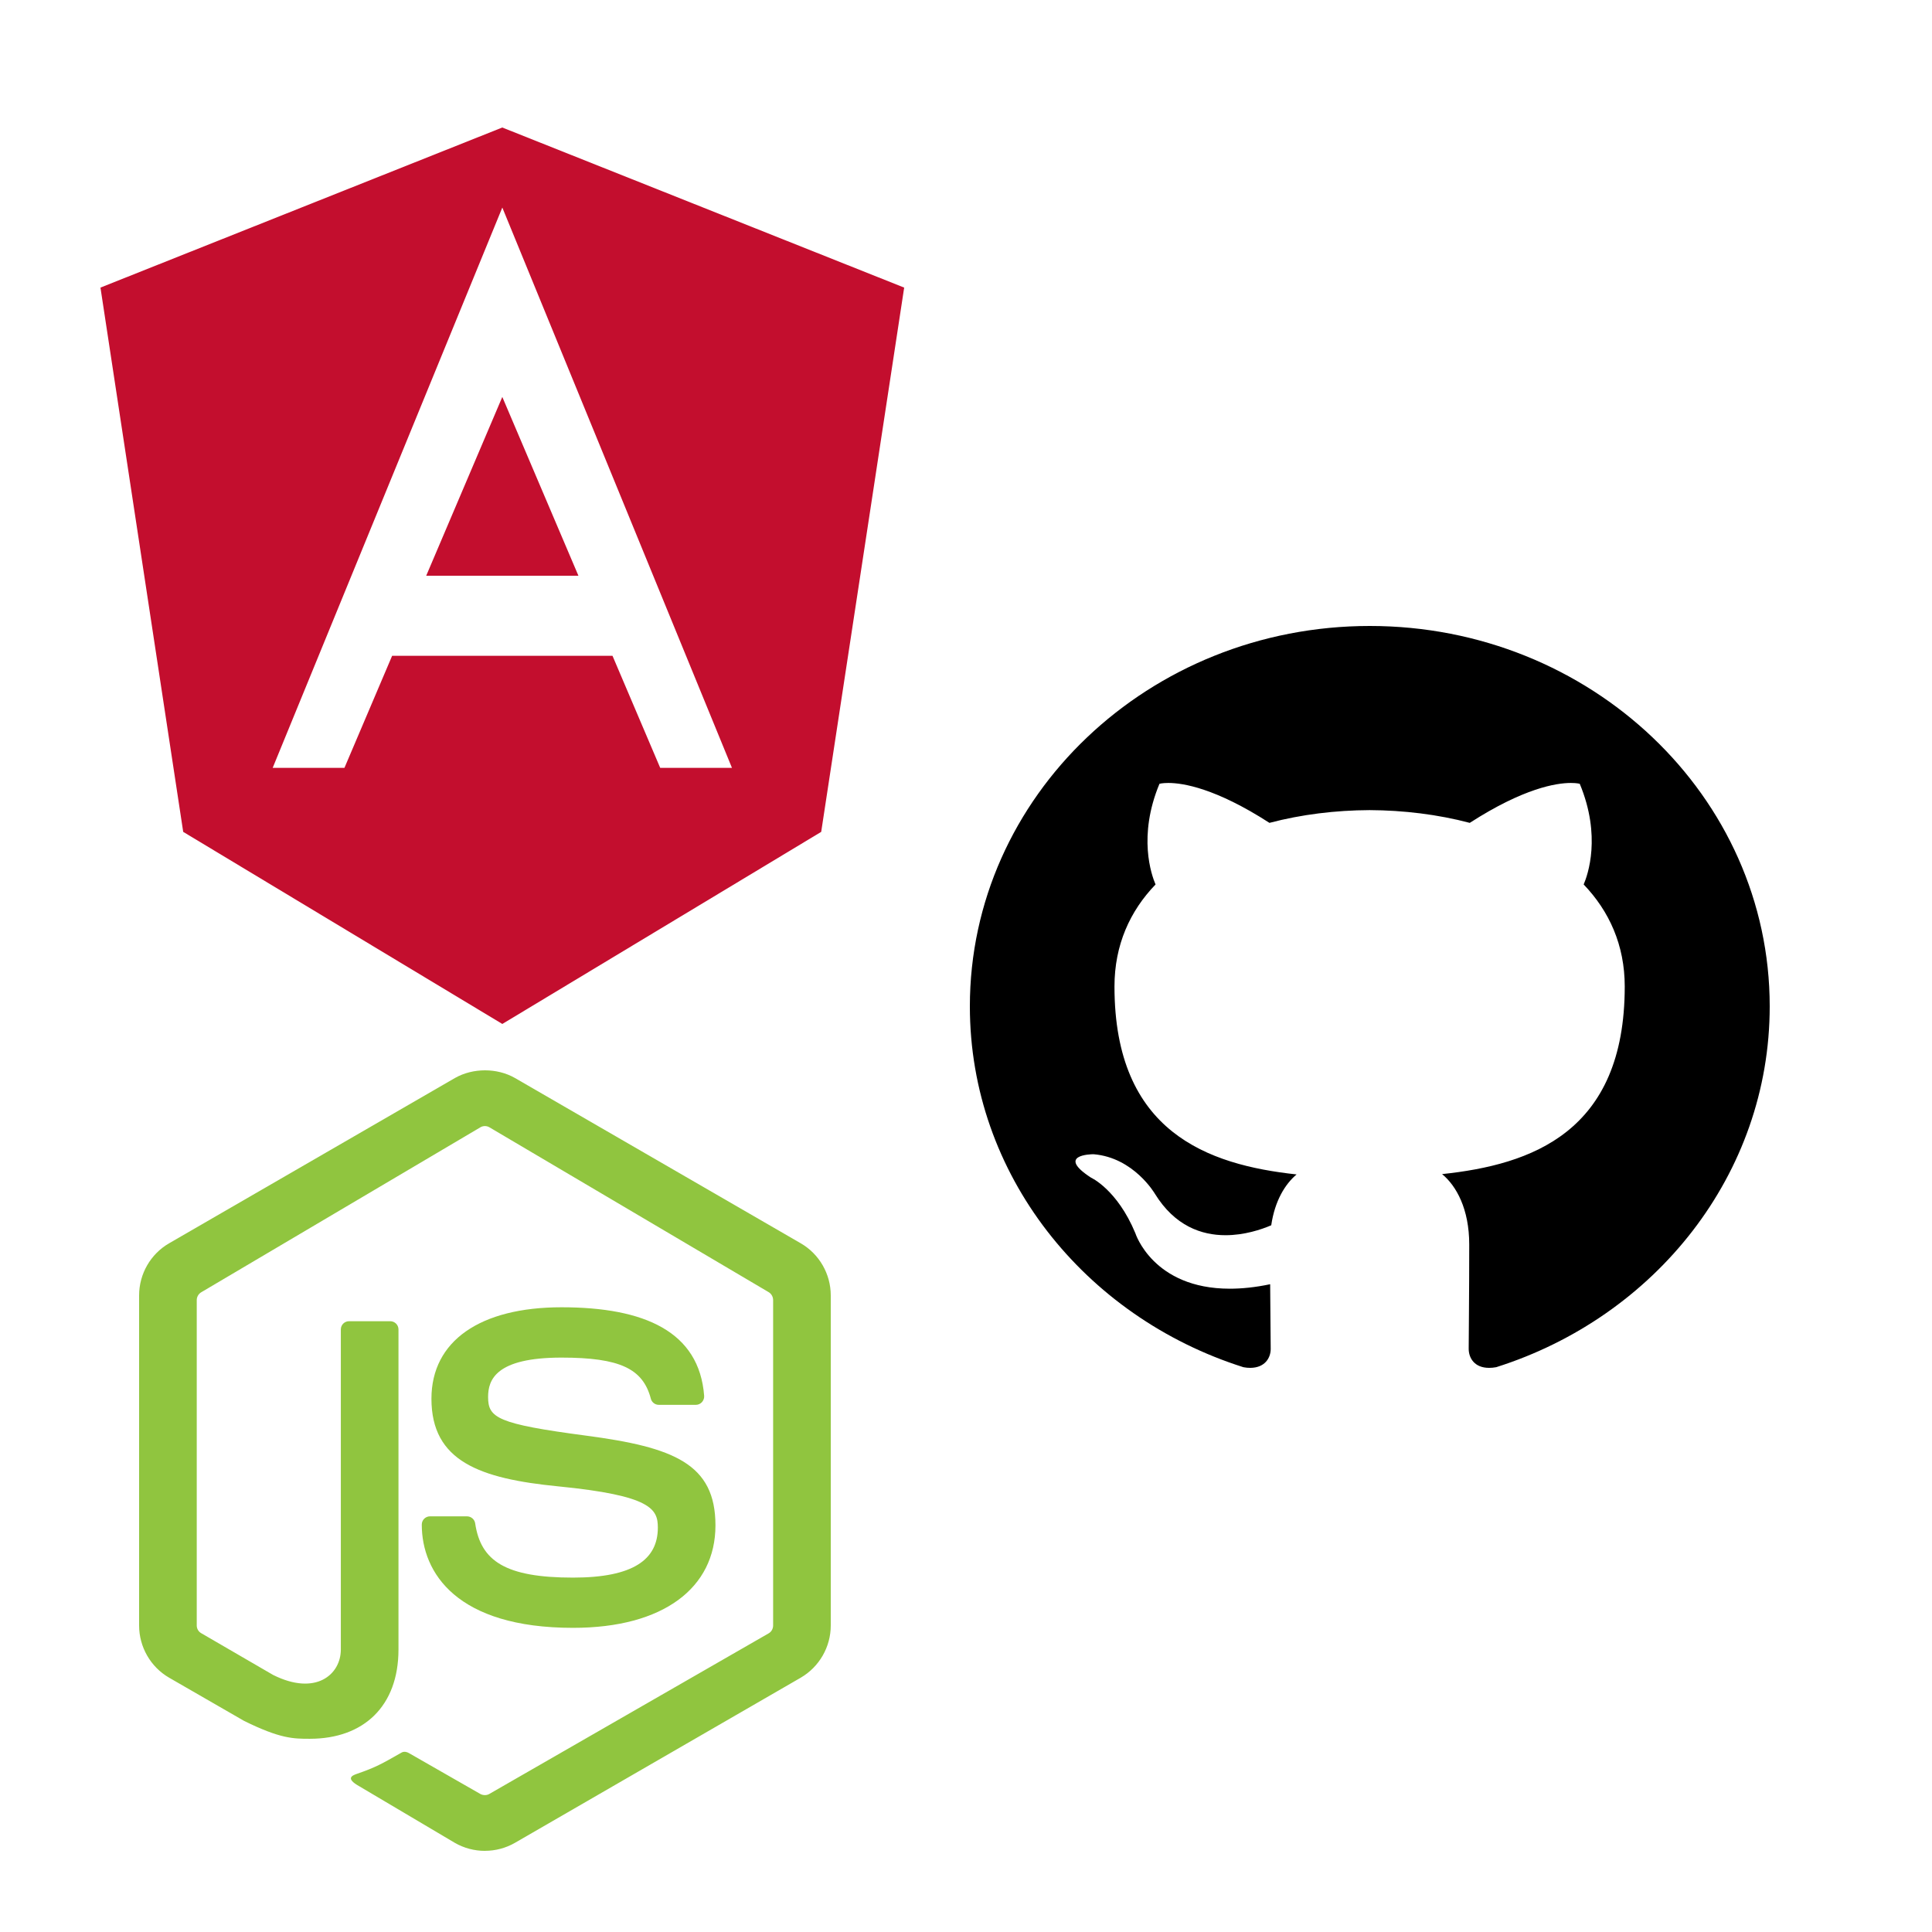 <?xml version="1.0" standalone="no"?><!-- Generator: Gravit.io --><svg xmlns="http://www.w3.org/2000/svg" xmlns:xlink="http://www.w3.org/1999/xlink" style="isolation:isolate" width="500" height="500"><path d=" M 110.302 149 L 149.695 149 L 129.996 102.726 L 110.302 149 Z " fill="rgb(195,14,46)" stroke-width="1" stroke="rgba(0,0,0,0)" stroke-linejoin="miter" stroke-linecap="butt"/><path d=" M 129.991 33 L 26 74.429 L 47.413 215.286 L 130 265 L 212.527 215.286 L 234 74.429 L 129.991 33 Z  M 170.857 198.714 L 158.512 169.714 L 101.485 169.714 L 89.143 198.714 L 70.571 198.714 L 130 53.714 L 189.429 198.714 L 170.857 198.714 Z " fill-rule="evenodd" fill="rgb(195,14,46)" stroke-width="1" stroke="rgba(0,0,0,0)" stroke-linejoin="miter" stroke-linecap="butt"/><path d=" M 125.461 479 C 122.772 479 120.084 478.296 117.708 476.926 L 93.009 462.299 C 89.32 460.242 91.134 459.502 92.337 459.08 C 97.261 457.375 98.729 456.529 103.965 453.54 C 104.528 453.24 105.246 453.349 105.809 453.686 L 124.32 464.283 C 125.008 464.667 125.978 464.667 126.618 464.283 L 198.959 422.69 C 199.646 422.295 200.084 421.497 200.084 420.688 L 200.084 336.459 C 200.084 335.625 199.646 334.839 198.943 334.417 L 126.634 291.73 C 125.945 291.327 125.039 291.327 124.351 291.73 L 52.089 334.432 C 51.37 334.839 50.917 335.649 50.917 336.459 L 50.917 420.688 C 50.917 421.505 51.37 422.272 52.073 422.667 L 70.686 433.476 C 81.692 438.978 88.208 433.399 88.208 426.888 L 88.208 344.059 C 88.208 342.863 89.163 341.928 90.351 341.928 L 100.983 341.928 C 102.155 341.928 103.126 342.862 103.126 344.059 L 103.126 426.887 C 103.126 441.57 94.105 449.995 80.192 449.995 C 75.924 449.995 72.549 449.995 63.153 445.36 L 43.769 434.186 C 38.97 431.412 36 426.23 36 420.68 L 36 335.251 C 36 329.698 38.97 324.527 43.768 321.762 L 117.739 278.988 C 122.413 276.337 128.634 276.337 133.276 278.988 L 207.23 321.762 C 212.031 324.534 215 329.709 215 335.251 L 215 420.68 C 215 426.23 212.031 431.388 207.23 434.185 L 133.276 476.918 C 130.9 478.287 128.227 478.992 125.493 478.992 L 125.461 479 Z " fill="rgb(144,197,63)" stroke-width="1" stroke="rgba(0,0,0,0)" stroke-linejoin="miter" stroke-linecap="butt"/><path d=" M 148.315 421.285 C 118.197 421.285 109.156 407.032 109.156 394.56 C 109.156 393.375 110.11 392.428 111.282 392.428 L 120.848 392.428 C 121.912 392.428 122.818 393.194 122.974 394.238 C 124.412 403.979 130.781 408.284 148.297 408.284 C 163.866 408.284 170.249 403.619 170.249 395.35 C 170.249 390.574 168.634 387.043 144.421 384.666 C 124.178 382.663 111.656 378.185 111.656 361.988 C 111.656 347.048 124.24 338.321 145.328 338.321 C 166.83 338.321 180.97 344.633 182.234 361.239 C 182.282 361.842 182.063 362.424 181.656 362.882 C 181.25 363.317 180.687 363.571 180.093 363.571 L 170.494 363.571 C 169.494 363.571 168.618 362.866 168.416 361.896 C 166.364 354.252 160.505 351.345 145.312 351.345 C 128.304 351.345 126.319 357.095 126.319 361.538 C 126.319 366.932 128.664 368.5 151.627 371.535 C 174.357 374.539 185.159 378.802 185.159 394.78 C 185.159 410.913 171.73 421.284 148.298 421.284 L 148.315 421.285 L 148.315 421.285 Z " fill="rgb(144,197,63)" stroke-width="1" stroke="rgba(0,0,0,0)" stroke-linejoin="miter" stroke-linecap="butt"/><path d=" M 354.5 162 C 297.344 162 251 206.1 251 260.443 C 251 303.943 280.664 340.8 321.787 353.829 C 322.433 353.957 322.988 354 323.542 354 C 327.377 354 328.856 351.386 328.856 349.114 C 328.856 346.757 328.764 340.586 328.717 332.357 C 324.836 333.171 321.371 333.514 318.275 333.514 C 298.36 333.514 293.832 319.157 293.832 319.157 C 289.119 307.8 282.327 304.757 282.327 304.757 C 273.317 298.886 282.281 298.714 282.974 298.714 C 283.02 298.714 283.02 298.714 283.02 298.714 C 293.417 299.571 298.869 308.914 298.869 308.914 C 304.044 317.314 310.975 319.671 317.166 319.671 C 322.018 319.671 326.407 318.214 328.995 317.1 C 329.919 310.757 332.599 306.429 335.556 303.943 C 312.592 301.457 288.426 293.014 288.426 255.3 C 288.426 244.543 292.446 235.757 299.054 228.9 C 297.991 226.414 294.433 216.386 300.07 202.843 C 300.07 202.843 300.809 202.629 302.38 202.629 C 306.123 202.629 314.579 203.957 328.533 212.957 C 336.803 210.771 345.629 209.7 354.454 209.657 C 363.233 209.7 372.104 210.771 380.375 212.957 C 394.329 203.957 402.785 202.629 406.527 202.629 C 408.098 202.629 408.837 202.843 408.837 202.843 C 414.475 216.386 410.917 226.414 409.854 228.9 C 416.461 235.8 420.481 244.586 420.481 255.3 C 420.481 293.1 396.27 301.414 373.213 303.857 C 376.91 306.9 380.236 312.9 380.236 322.071 C 380.236 335.229 380.098 345.857 380.098 349.071 C 380.098 351.386 381.53 354 385.365 354 C 385.92 354 386.567 353.957 387.213 353.829 C 428.382 340.8 458 303.9 458 260.443 C 458 206.1 411.656 162 354.5 162 Z " fill="rgb(0,0,0)" stroke-width="1" stroke="rgba(0,0,0,0)" stroke-linejoin="miter" stroke-linecap="butt"/></svg>